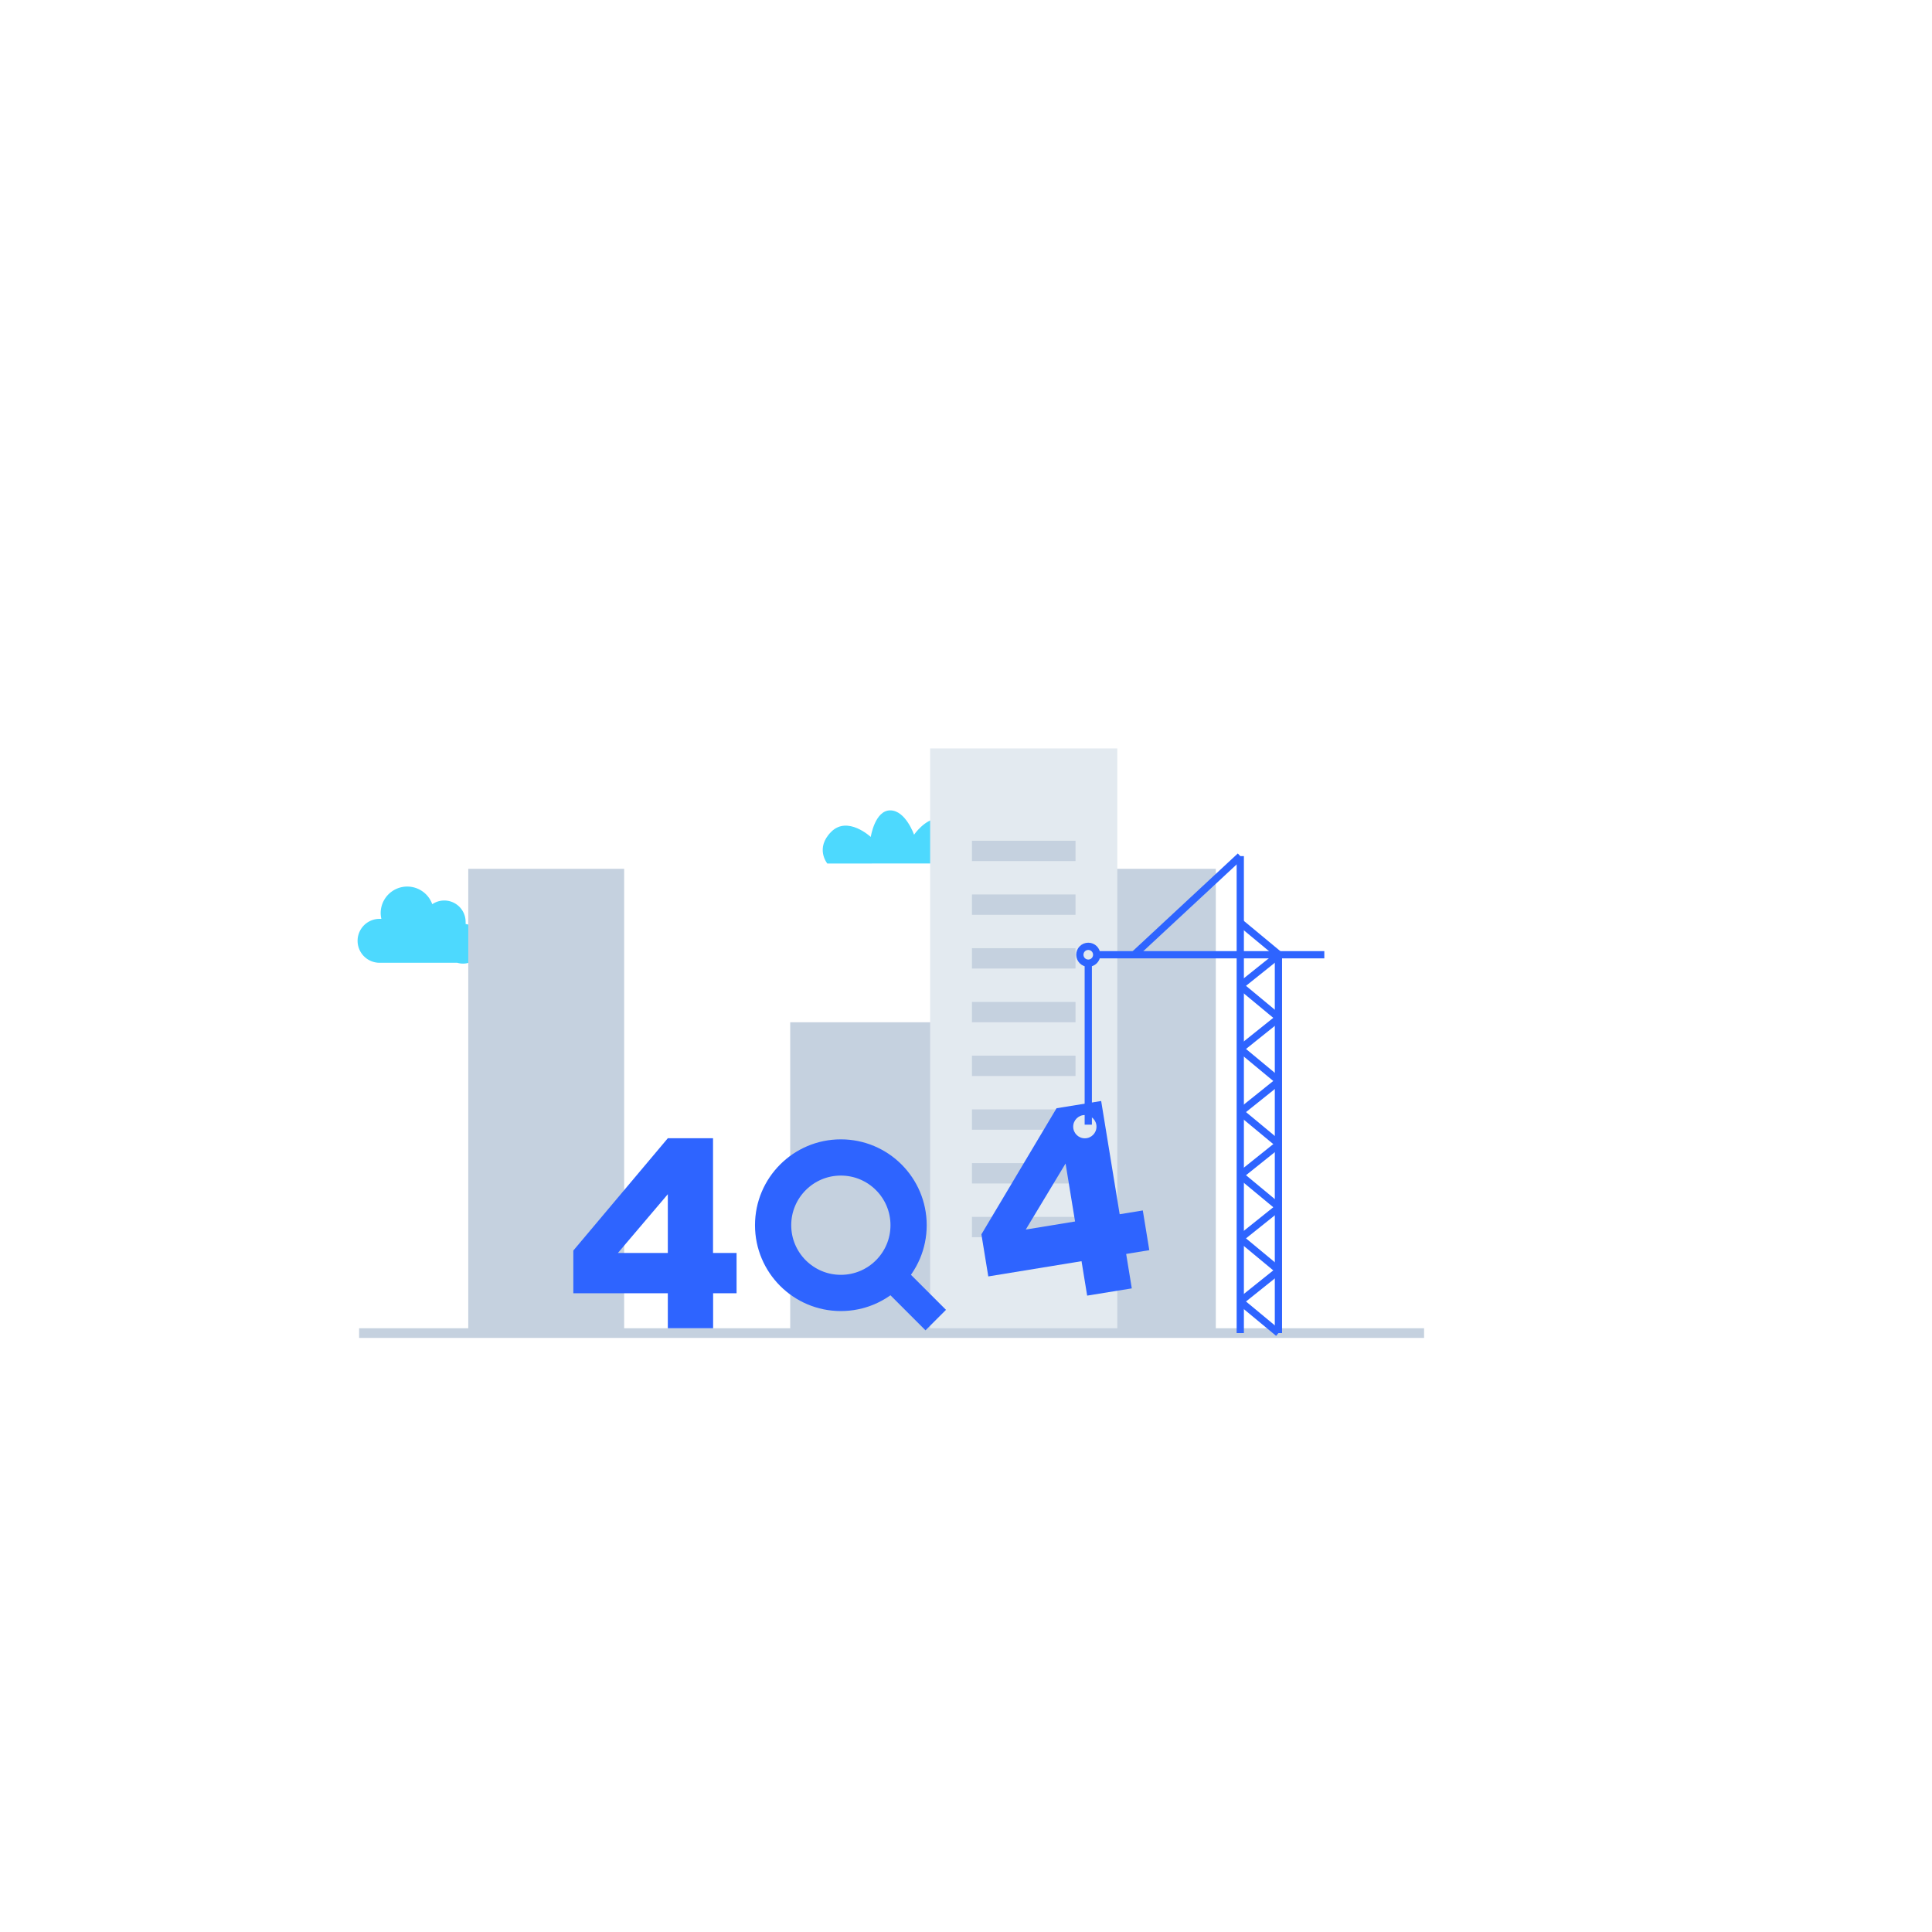<svg id="图层_1" data-name="图层 1" xmlns="http://www.w3.org/2000/svg" viewBox="0 0 800 800"><defs><style>.cls-1{fill:#4dd9fe;}.cls-2{fill:#c5d1df;}.cls-3{fill:#e3eaf0;}.cls-4,.cls-6,.cls-7,.cls-8{fill:none;stroke-miterlimit:10;}.cls-4{stroke:#c5d1df;stroke-width:4px;}.cls-5{fill:#2e64ff;}.cls-6,.cls-7,.cls-8{stroke:#2e64ff;}.cls-6{stroke-width:15px;}.cls-7{stroke-width:12px;}.cls-8{stroke-width:3px;}</style></defs><path class="cls-1" d="M411.81,357.55s-3.44-9.68-7.38-9.68-6.81,3.87-6.81,3.87S393.68,339,388.37,339s-9.88,6.63-9.88,6.63-3.5-10.07-9.87-10.07-8.06,11-8.06,11-9.57-8.93-16.38-2.12-1.62,13.12-1.62,13.12Z"/><path class="cls-1" d="M192.8,382.6a8.69,8.69,0,0,0,0-.89,8.84,8.84,0,0,0-13.81-7.3A11,11,0,0,0,157.63,378a10.59,10.59,0,0,0,.29,2.48l-.64,0a9.09,9.09,0,0,0-.24,18.18h32.32a8.11,8.11,0,0,0,2.38.35,8.23,8.23,0,0,0,1.06-16.39Z"/><rect class="cls-2" x="425.94" y="359.75" width="77.5" height="192.25"/><rect class="cls-2" x="193.9" y="359.75" width="64.55" height="192.25"/><rect class="cls-2" x="327.21" y="423.3" width="77.5" height="128.7"/><rect class="cls-3" x="385.15" y="309.91" width="77.5" height="242.09"/><rect class="cls-2" x="402.46" y="348.13" width="42.88" height="8.42"/><rect class="cls-2" x="402.46" y="370.38" width="42.88" height="8.42"/><rect class="cls-2" x="402.46" y="392.63" width="42.88" height="8.42"/><rect class="cls-2" x="402.46" y="414.88" width="42.88" height="8.42"/><rect class="cls-2" x="402.46" y="437.13" width="42.88" height="8.42"/><rect class="cls-2" x="402.46" y="459.38" width="42.88" height="8.42"/><rect class="cls-2" x="402.46" y="481.63" width="42.88" height="8.42"/><rect class="cls-2" x="402.46" y="503.88" width="42.88" height="8.42"/><line class="cls-4" x1="148.7" y1="552" x2="589.68" y2="552"/><path class="cls-5" d="M276.53,535.5H237.4V517.83l39.13-46.51h18.72v47.51H305V535.5h-9.71V550H276.53Zm0-16.67V494.5l-20.67,24.33Z"/><path class="cls-5" d="M447.84,522.23l-38.61,6.31-2.85-17.43,31.11-52.21,18.48-3,7.66,46.89,9.58-1.57,2.69,16.45-9.58,1.56,2.33,14.26-18.48,3Zm-2.68-16.44-3.93-24-16.48,27.34Z"/><circle class="cls-6" cx="348.18" cy="507.33" r="28.05"/><line class="cls-7" x1="368.02" y1="527.17" x2="387.47" y2="546.62"/><line class="cls-8" x1="513.57" y1="552" x2="513.57" y2="354.5"/><line class="cls-8" x1="529.37" y1="552" x2="529.37" y2="395.14"/><line class="cls-8" x1="529.37" y1="552" x2="513.57" y2="538.9"/><line class="cls-8" x1="513.57" y1="538.9" x2="529.37" y2="526.25"/><line class="cls-8" x1="529.37" y1="525.86" x2="513.57" y2="512.76"/><line class="cls-8" x1="513.57" y1="512.76" x2="529.37" y2="500.11"/><line class="cls-8" x1="529.37" y1="499.71" x2="513.57" y2="486.61"/><line class="cls-8" x1="513.57" y1="486.61" x2="529.37" y2="473.96"/><line class="cls-8" x1="529.37" y1="473.57" x2="513.57" y2="460.47"/><line class="cls-8" x1="513.57" y1="460.47" x2="529.37" y2="447.82"/><line class="cls-8" x1="529.37" y1="447.43" x2="513.57" y2="434.33"/><line class="cls-8" x1="513.57" y1="434.33" x2="529.37" y2="421.68"/><line class="cls-8" x1="529.37" y1="421.29" x2="513.57" y2="408.19"/><line class="cls-8" x1="513.57" y1="408.19" x2="529.37" y2="395.54"/><line class="cls-8" x1="529.37" y1="395.14" x2="513.57" y2="382.04"/><line class="cls-8" x1="548.37" y1="395.34" x2="454.12" y2="395.34"/><line class="cls-8" x1="513.57" y1="354.5" x2="469.62" y2="395.34"/><circle class="cls-8" cx="450.63" cy="395.34" r="3.49"/><circle class="cls-3" cx="449.21" cy="466.53" r="4.82"/><line class="cls-8" x1="450.63" y1="398.83" x2="450.63" y2="465.7"/></svg>